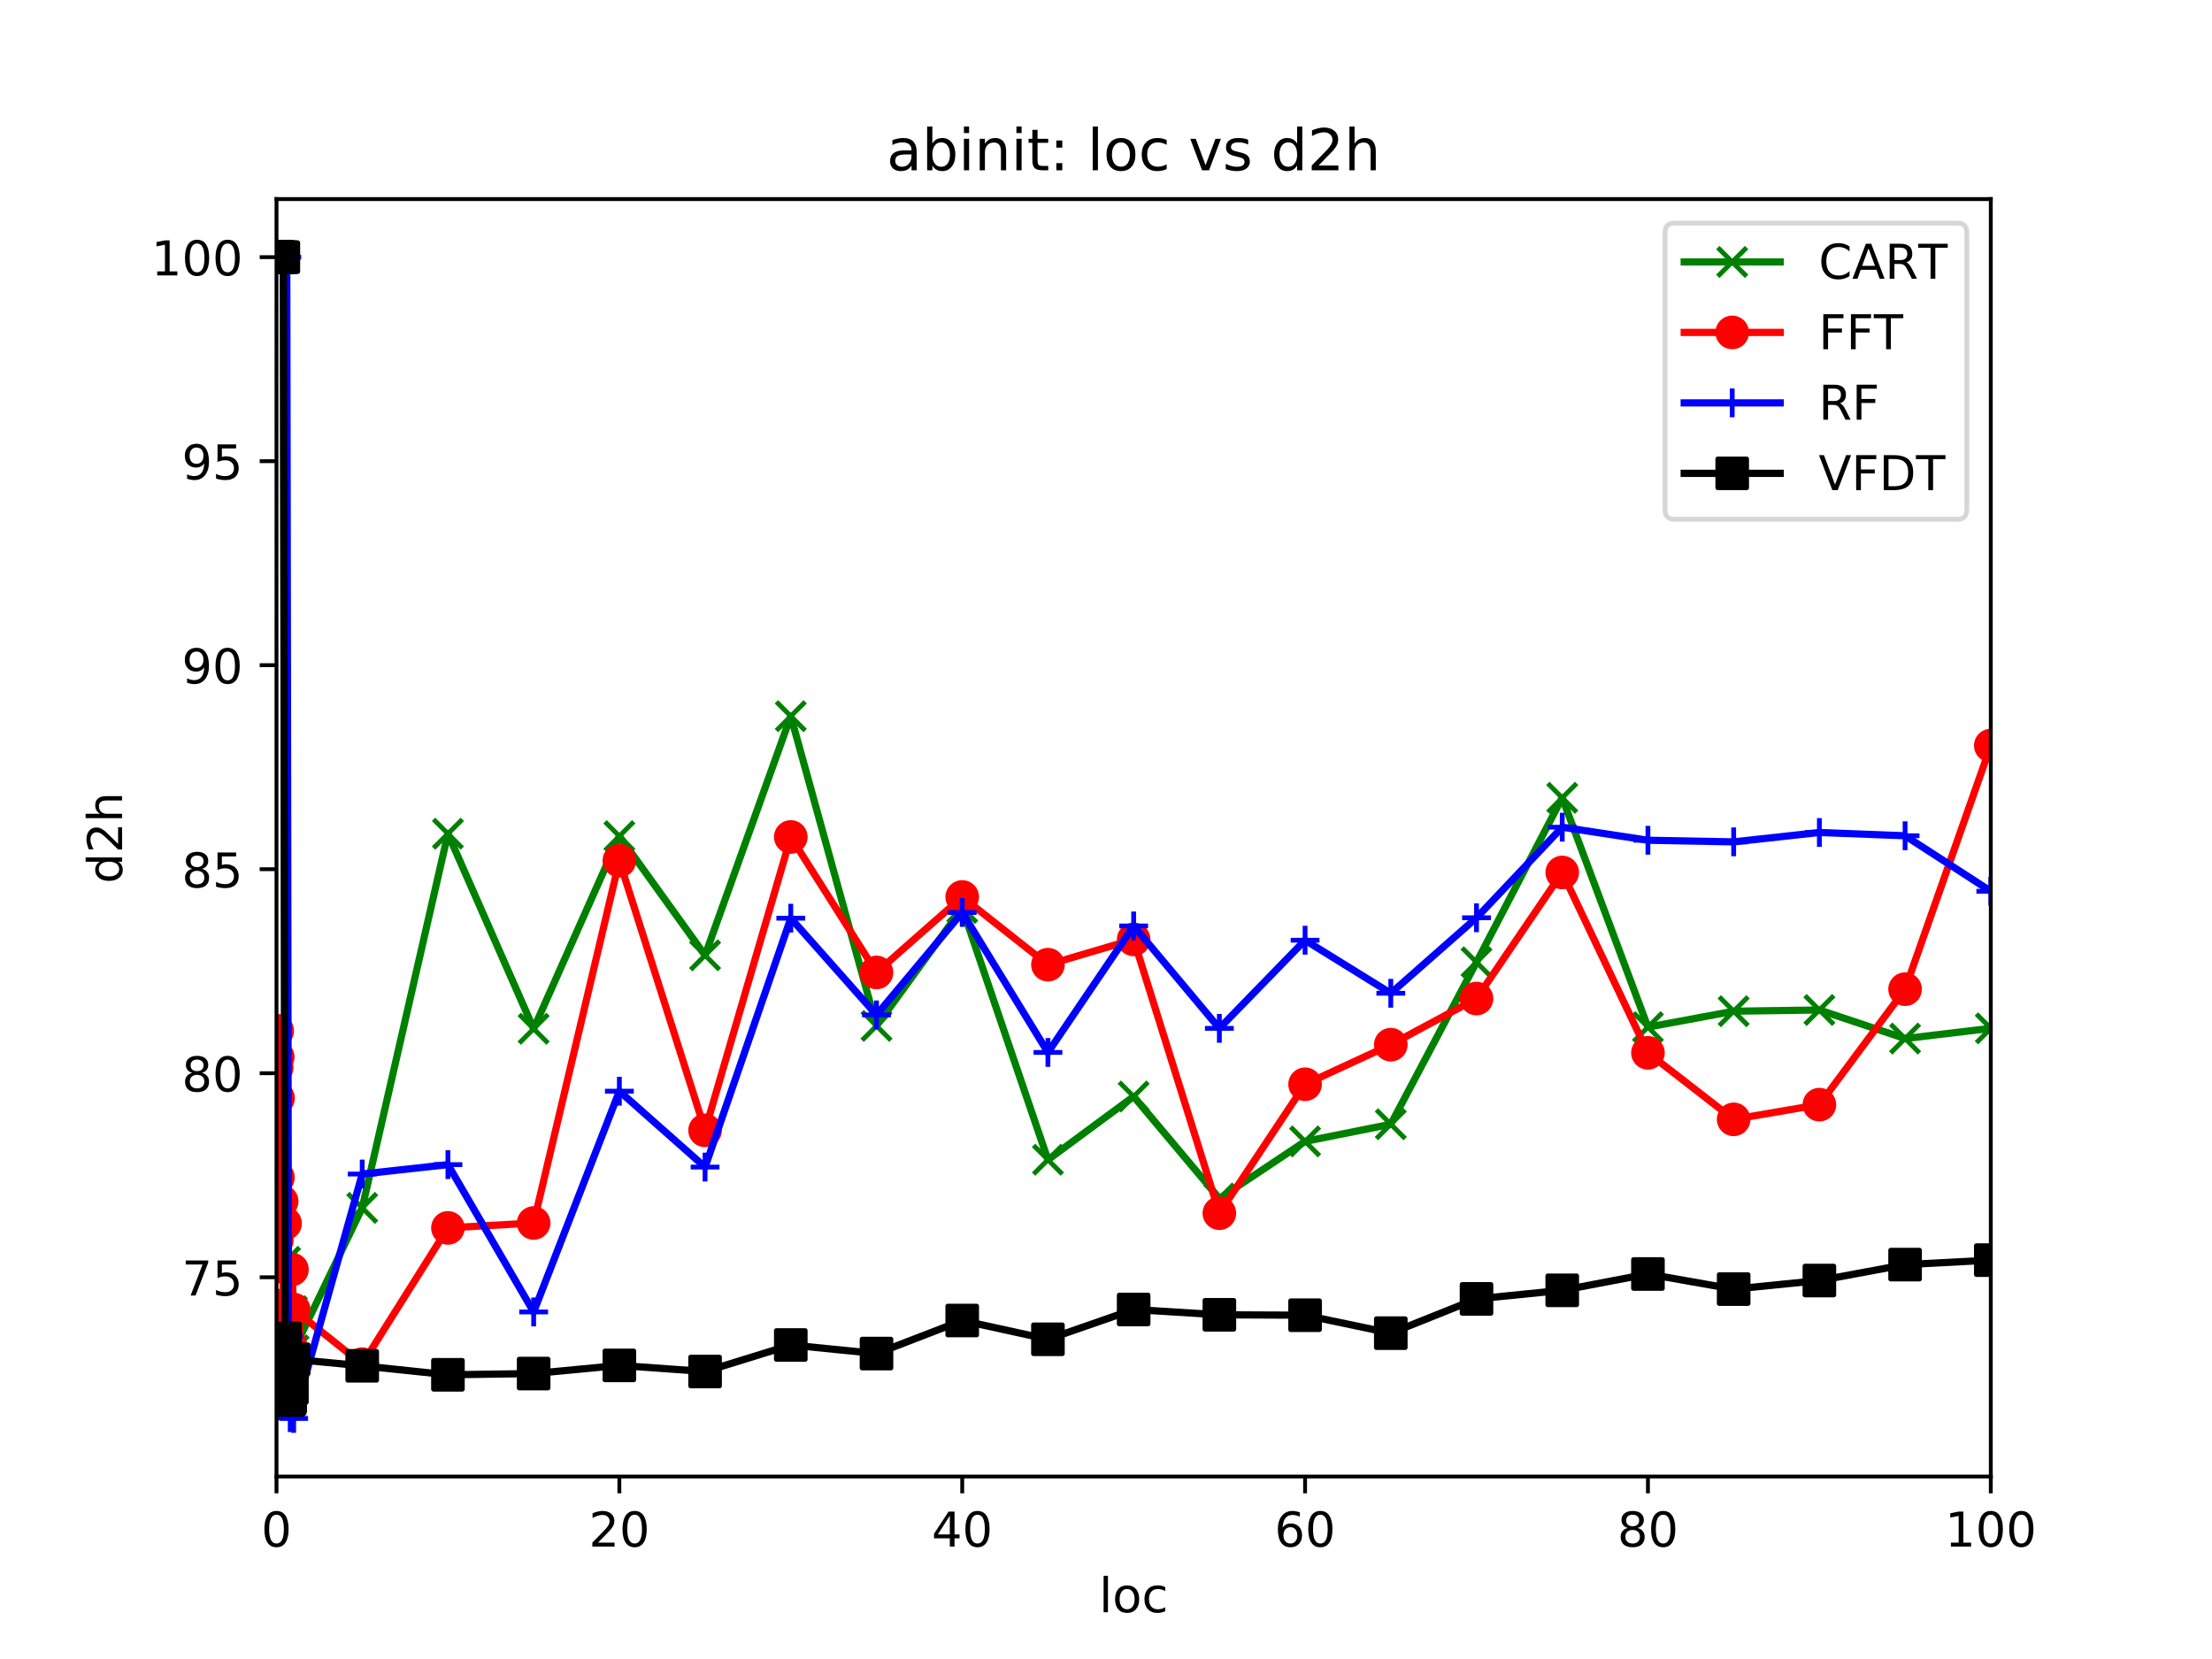 <?xml version="1.0" encoding="utf-8" standalone="no"?>
<!DOCTYPE svg PUBLIC "-//W3C//DTD SVG 1.1//EN"
  "http://www.w3.org/Graphics/SVG/1.1/DTD/svg11.dtd">
<!-- Created with matplotlib (https://matplotlib.org/) -->
<svg height="345.6pt" version="1.1" viewBox="0 0 460.8 345.6" width="460.8pt" xmlns="http://www.w3.org/2000/svg" xmlns:xlink="http://www.w3.org/1999/xlink">
 <defs>
  <style type="text/css">
*{stroke-linecap:butt;stroke-linejoin:round;}
  </style>
 </defs>
 <g id="figure_1">
  <g id="patch_1">
   <path d="M 0 345.6 
L 460.8 345.6 
L 460.8 0 
L 0 0 
z
" style="fill:#ffffff;"/>
  </g>
  <g id="axes_1">
   <g id="patch_2">
    <path d="M 57.6 307.584 
L 414.72 307.584 
L 414.72 41.472 
L 57.6 41.472 
z
" style="fill:#ffffff;"/>
   </g>
   <g id="matplotlib.axis_1">
    <g id="xtick_1">
     <g id="line2d_1">
      <defs>
       <path d="M 0 0 
L 0 3.5 
" id="m67092518df" style="stroke:#000000;stroke-width:0.8;"/>
      </defs>
      <g>
       <use style="stroke:#000000;stroke-width:0.8;" x="57.6" xlink:href="#m67092518df" y="307.584"/>
      </g>
     </g>
     <g id="text_1">
      <!-- 0 -->
      <defs>
       <path d="M 31.781 66.406 
Q 24.172 66.406 20.328 58.906 
Q 16.5 51.422 16.5 36.375 
Q 16.5 21.391 20.328 13.891 
Q 24.172 6.391 31.781 6.391 
Q 39.453 6.391 43.281 13.891 
Q 47.125 21.391 47.125 36.375 
Q 47.125 51.422 43.281 58.906 
Q 39.453 66.406 31.781 66.406 
z
M 31.781 74.219 
Q 44.047 74.219 50.516 64.516 
Q 56.984 54.828 56.984 36.375 
Q 56.984 17.969 50.516 8.266 
Q 44.047 -1.422 31.781 -1.422 
Q 19.531 -1.422 13.062 8.266 
Q 6.594 17.969 6.594 36.375 
Q 6.594 54.828 13.062 64.516 
Q 19.531 74.219 31.781 74.219 
z
" id="DejaVuSans-48"/>
      </defs>
      <g transform="translate(54.419 322.182)scale(0.1 -0.1)">
       <use xlink:href="#DejaVuSans-48"/>
      </g>
     </g>
    </g>
    <g id="xtick_2">
     <g id="line2d_2">
      <g>
       <use style="stroke:#000000;stroke-width:0.8;" x="129.024" xlink:href="#m67092518df" y="307.584"/>
      </g>
     </g>
     <g id="text_2">
      <!-- 20 -->
      <defs>
       <path d="M 19.188 8.297 
L 53.609 8.297 
L 53.609 0 
L 7.328 0 
L 7.328 8.297 
Q 12.938 14.109 22.625 23.891 
Q 32.328 33.688 34.812 36.531 
Q 39.547 41.844 41.422 45.531 
Q 43.312 49.219 43.312 52.781 
Q 43.312 58.594 39.234 62.25 
Q 35.156 65.922 28.609 65.922 
Q 23.969 65.922 18.812 64.312 
Q 13.672 62.703 7.812 59.422 
L 7.812 69.391 
Q 13.766 71.781 18.938 73 
Q 24.125 74.219 28.422 74.219 
Q 39.75 74.219 46.484 68.547 
Q 53.219 62.891 53.219 53.422 
Q 53.219 48.922 51.531 44.891 
Q 49.859 40.875 45.406 35.406 
Q 44.188 33.984 37.641 27.219 
Q 31.109 20.453 19.188 8.297 
z
" id="DejaVuSans-50"/>
      </defs>
      <g transform="translate(122.662 322.182)scale(0.1 -0.1)">
       <use xlink:href="#DejaVuSans-50"/>
       <use x="63.623" xlink:href="#DejaVuSans-48"/>
      </g>
     </g>
    </g>
    <g id="xtick_3">
     <g id="line2d_3">
      <g>
       <use style="stroke:#000000;stroke-width:0.8;" x="200.448" xlink:href="#m67092518df" y="307.584"/>
      </g>
     </g>
     <g id="text_3">
      <!-- 40 -->
      <defs>
       <path d="M 37.797 64.312 
L 12.891 25.391 
L 37.797 25.391 
z
M 35.203 72.906 
L 47.609 72.906 
L 47.609 25.391 
L 58.016 25.391 
L 58.016 17.188 
L 47.609 17.188 
L 47.609 0 
L 37.797 0 
L 37.797 17.188 
L 4.891 17.188 
L 4.891 26.703 
z
" id="DejaVuSans-52"/>
      </defs>
      <g transform="translate(194.085 322.182)scale(0.1 -0.1)">
       <use xlink:href="#DejaVuSans-52"/>
       <use x="63.623" xlink:href="#DejaVuSans-48"/>
      </g>
     </g>
    </g>
    <g id="xtick_4">
     <g id="line2d_4">
      <g>
       <use style="stroke:#000000;stroke-width:0.8;" x="271.872" xlink:href="#m67092518df" y="307.584"/>
      </g>
     </g>
     <g id="text_4">
      <!-- 60 -->
      <defs>
       <path d="M 33.016 40.375 
Q 26.375 40.375 22.484 35.828 
Q 18.609 31.297 18.609 23.391 
Q 18.609 15.531 22.484 10.953 
Q 26.375 6.391 33.016 6.391 
Q 39.656 6.391 43.531 10.953 
Q 47.406 15.531 47.406 23.391 
Q 47.406 31.297 43.531 35.828 
Q 39.656 40.375 33.016 40.375 
z
M 52.594 71.297 
L 52.594 62.312 
Q 48.875 64.062 45.094 64.984 
Q 41.312 65.922 37.594 65.922 
Q 27.828 65.922 22.672 59.328 
Q 17.531 52.734 16.797 39.406 
Q 19.672 43.656 24.016 45.922 
Q 28.375 48.188 33.594 48.188 
Q 44.578 48.188 50.953 41.516 
Q 57.328 34.859 57.328 23.391 
Q 57.328 12.156 50.688 5.359 
Q 44.047 -1.422 33.016 -1.422 
Q 20.359 -1.422 13.672 8.266 
Q 6.984 17.969 6.984 36.375 
Q 6.984 53.656 15.188 63.938 
Q 23.391 74.219 37.203 74.219 
Q 40.922 74.219 44.703 73.484 
Q 48.484 72.75 52.594 71.297 
z
" id="DejaVuSans-54"/>
      </defs>
      <g transform="translate(265.51 322.182)scale(0.1 -0.1)">
       <use xlink:href="#DejaVuSans-54"/>
       <use x="63.623" xlink:href="#DejaVuSans-48"/>
      </g>
     </g>
    </g>
    <g id="xtick_5">
     <g id="line2d_5">
      <g>
       <use style="stroke:#000000;stroke-width:0.8;" x="343.296" xlink:href="#m67092518df" y="307.584"/>
      </g>
     </g>
     <g id="text_5">
      <!-- 80 -->
      <defs>
       <path d="M 31.781 34.625 
Q 24.75 34.625 20.719 30.859 
Q 16.703 27.094 16.703 20.516 
Q 16.703 13.922 20.719 10.156 
Q 24.75 6.391 31.781 6.391 
Q 38.812 6.391 42.859 10.172 
Q 46.922 13.969 46.922 20.516 
Q 46.922 27.094 42.891 30.859 
Q 38.875 34.625 31.781 34.625 
z
M 21.922 38.812 
Q 15.578 40.375 12.031 44.719 
Q 8.5 49.078 8.5 55.328 
Q 8.5 64.062 14.719 69.141 
Q 20.953 74.219 31.781 74.219 
Q 42.672 74.219 48.875 69.141 
Q 55.078 64.062 55.078 55.328 
Q 55.078 49.078 51.531 44.719 
Q 48 40.375 41.703 38.812 
Q 48.828 37.156 52.797 32.312 
Q 56.781 27.484 56.781 20.516 
Q 56.781 9.906 50.312 4.234 
Q 43.844 -1.422 31.781 -1.422 
Q 19.734 -1.422 13.25 4.234 
Q 6.781 9.906 6.781 20.516 
Q 6.781 27.484 10.781 32.312 
Q 14.797 37.156 21.922 38.812 
z
M 18.312 54.391 
Q 18.312 48.734 21.844 45.562 
Q 25.391 42.391 31.781 42.391 
Q 38.141 42.391 41.719 45.562 
Q 45.312 48.734 45.312 54.391 
Q 45.312 60.062 41.719 63.234 
Q 38.141 66.406 31.781 66.406 
Q 25.391 66.406 21.844 63.234 
Q 18.312 60.062 18.312 54.391 
z
" id="DejaVuSans-56"/>
      </defs>
      <g transform="translate(336.933 322.182)scale(0.1 -0.1)">
       <use xlink:href="#DejaVuSans-56"/>
       <use x="63.623" xlink:href="#DejaVuSans-48"/>
      </g>
     </g>
    </g>
    <g id="xtick_6">
     <g id="line2d_6">
      <g>
       <use style="stroke:#000000;stroke-width:0.8;" x="414.72" xlink:href="#m67092518df" y="307.584"/>
      </g>
     </g>
     <g id="text_6">
      <!-- 100 -->
      <defs>
       <path d="M 12.406 8.297 
L 28.516 8.297 
L 28.516 63.922 
L 10.984 60.406 
L 10.984 69.391 
L 28.422 72.906 
L 38.281 72.906 
L 38.281 8.297 
L 54.391 8.297 
L 54.391 0 
L 12.406 0 
z
" id="DejaVuSans-49"/>
      </defs>
      <g transform="translate(405.176 322.182)scale(0.1 -0.1)">
       <use xlink:href="#DejaVuSans-49"/>
       <use x="63.623" xlink:href="#DejaVuSans-48"/>
       <use x="127.246" xlink:href="#DejaVuSans-48"/>
      </g>
     </g>
    </g>
    <g id="text_7">
     <!-- loc -->
     <defs>
      <path d="M 9.422 75.984 
L 18.406 75.984 
L 18.406 0 
L 9.422 0 
z
" id="DejaVuSans-108"/>
      <path d="M 30.609 48.391 
Q 23.391 48.391 19.188 42.75 
Q 14.984 37.109 14.984 27.297 
Q 14.984 17.484 19.156 11.844 
Q 23.344 6.203 30.609 6.203 
Q 37.797 6.203 41.984 11.859 
Q 46.188 17.531 46.188 27.297 
Q 46.188 37.016 41.984 42.703 
Q 37.797 48.391 30.609 48.391 
z
M 30.609 56 
Q 42.328 56 49.016 48.375 
Q 55.719 40.766 55.719 27.297 
Q 55.719 13.875 49.016 6.219 
Q 42.328 -1.422 30.609 -1.422 
Q 18.844 -1.422 12.172 6.219 
Q 5.516 13.875 5.516 27.297 
Q 5.516 40.766 12.172 48.375 
Q 18.844 56 30.609 56 
z
" id="DejaVuSans-111"/>
      <path d="M 48.781 52.594 
L 48.781 44.188 
Q 44.969 46.297 41.141 47.344 
Q 37.312 48.391 33.406 48.391 
Q 24.656 48.391 19.812 42.844 
Q 14.984 37.312 14.984 27.297 
Q 14.984 17.281 19.812 11.734 
Q 24.656 6.203 33.406 6.203 
Q 37.312 6.203 41.141 7.25 
Q 44.969 8.297 48.781 10.406 
L 48.781 2.094 
Q 45.016 0.344 40.984 -0.531 
Q 36.969 -1.422 32.422 -1.422 
Q 20.062 -1.422 12.781 6.344 
Q 5.516 14.109 5.516 27.297 
Q 5.516 40.672 12.859 48.328 
Q 20.219 56 33.016 56 
Q 37.156 56 41.109 55.141 
Q 45.062 54.297 48.781 52.594 
z
" id="DejaVuSans-99"/>
     </defs>
     <g transform="translate(228.962 335.861)scale(0.1 -0.1)">
      <use xlink:href="#DejaVuSans-108"/>
      <use x="27.783" xlink:href="#DejaVuSans-111"/>
      <use x="88.965" xlink:href="#DejaVuSans-99"/>
     </g>
    </g>
   </g>
   <g id="matplotlib.axis_2">
    <g id="ytick_1">
     <g id="line2d_7">
      <defs>
       <path d="M 0 0 
L -3.5 0 
" id="m113e1be00b" style="stroke:#000000;stroke-width:0.8;"/>
      </defs>
      <g>
       <use style="stroke:#000000;stroke-width:0.8;" x="57.6" xlink:href="#m113e1be00b" y="266.077"/>
      </g>
     </g>
     <g id="text_8">
      <!-- 75 -->
      <defs>
       <path d="M 8.203 72.906 
L 55.078 72.906 
L 55.078 68.703 
L 28.609 0 
L 18.312 0 
L 43.219 64.594 
L 8.203 64.594 
z
" id="DejaVuSans-55"/>
       <path d="M 10.797 72.906 
L 49.516 72.906 
L 49.516 64.594 
L 19.828 64.594 
L 19.828 46.734 
Q 21.969 47.469 24.109 47.828 
Q 26.266 48.188 28.422 48.188 
Q 40.625 48.188 47.75 41.5 
Q 54.891 34.812 54.891 23.391 
Q 54.891 11.625 47.562 5.094 
Q 40.234 -1.422 26.906 -1.422 
Q 22.312 -1.422 17.547 -0.641 
Q 12.797 0.141 7.719 1.703 
L 7.719 11.625 
Q 12.109 9.234 16.797 8.062 
Q 21.484 6.891 26.703 6.891 
Q 35.156 6.891 40.078 11.328 
Q 45.016 15.766 45.016 23.391 
Q 45.016 31 40.078 35.438 
Q 35.156 39.891 26.703 39.891 
Q 22.75 39.891 18.812 39.016 
Q 14.891 38.141 10.797 36.281 
z
" id="DejaVuSans-53"/>
      </defs>
      <g transform="translate(37.875 269.876)scale(0.1 -0.1)">
       <use xlink:href="#DejaVuSans-55"/>
       <use x="63.623" xlink:href="#DejaVuSans-53"/>
      </g>
     </g>
    </g>
    <g id="ytick_2">
     <g id="line2d_8">
      <g>
       <use style="stroke:#000000;stroke-width:0.8;" x="57.6" xlink:href="#m113e1be00b" y="223.575"/>
      </g>
     </g>
     <g id="text_9">
      <!-- 80 -->
      <g transform="translate(37.875 227.374)scale(0.1 -0.1)">
       <use xlink:href="#DejaVuSans-56"/>
       <use x="63.623" xlink:href="#DejaVuSans-48"/>
      </g>
     </g>
    </g>
    <g id="ytick_3">
     <g id="line2d_9">
      <g>
       <use style="stroke:#000000;stroke-width:0.8;" x="57.6" xlink:href="#m113e1be00b" y="181.073"/>
      </g>
     </g>
     <g id="text_10">
      <!-- 85 -->
      <g transform="translate(37.875 184.872)scale(0.1 -0.1)">
       <use xlink:href="#DejaVuSans-56"/>
       <use x="63.623" xlink:href="#DejaVuSans-53"/>
      </g>
     </g>
    </g>
    <g id="ytick_4">
     <g id="line2d_10">
      <g>
       <use style="stroke:#000000;stroke-width:0.8;" x="57.6" xlink:href="#m113e1be00b" y="138.572"/>
      </g>
     </g>
     <g id="text_11">
      <!-- 90 -->
      <defs>
       <path d="M 10.984 1.516 
L 10.984 10.5 
Q 14.703 8.734 18.5 7.812 
Q 22.312 6.891 25.984 6.891 
Q 35.75 6.891 40.891 13.453 
Q 46.047 20.016 46.781 33.406 
Q 43.953 29.203 39.594 26.953 
Q 35.25 24.703 29.984 24.703 
Q 19.047 24.703 12.672 31.312 
Q 6.297 37.938 6.297 49.422 
Q 6.297 60.641 12.938 67.422 
Q 19.578 74.219 30.609 74.219 
Q 43.266 74.219 49.922 64.516 
Q 56.594 54.828 56.594 36.375 
Q 56.594 19.141 48.406 8.859 
Q 40.234 -1.422 26.422 -1.422 
Q 22.703 -1.422 18.891 -0.688 
Q 15.094 0.047 10.984 1.516 
z
M 30.609 32.422 
Q 37.25 32.422 41.125 36.953 
Q 45.016 41.5 45.016 49.422 
Q 45.016 57.281 41.125 61.844 
Q 37.25 66.406 30.609 66.406 
Q 23.969 66.406 20.094 61.844 
Q 16.219 57.281 16.219 49.422 
Q 16.219 41.5 20.094 36.953 
Q 23.969 32.422 30.609 32.422 
z
" id="DejaVuSans-57"/>
      </defs>
      <g transform="translate(37.875 142.371)scale(0.1 -0.1)">
       <use xlink:href="#DejaVuSans-57"/>
       <use x="63.623" xlink:href="#DejaVuSans-48"/>
      </g>
     </g>
    </g>
    <g id="ytick_5">
     <g id="line2d_11">
      <g>
       <use style="stroke:#000000;stroke-width:0.8;" x="57.6" xlink:href="#m113e1be00b" y="96.07"/>
      </g>
     </g>
     <g id="text_12">
      <!-- 95 -->
      <g transform="translate(37.875 99.869)scale(0.1 -0.1)">
       <use xlink:href="#DejaVuSans-57"/>
       <use x="63.623" xlink:href="#DejaVuSans-53"/>
      </g>
     </g>
    </g>
    <g id="ytick_6">
     <g id="line2d_12">
      <g>
       <use style="stroke:#000000;stroke-width:0.8;" x="57.6" xlink:href="#m113e1be00b" y="53.568"/>
      </g>
     </g>
     <g id="text_13">
      <!-- 100 -->
      <g transform="translate(31.512 57.367)scale(0.1 -0.1)">
       <use xlink:href="#DejaVuSans-49"/>
       <use x="63.623" xlink:href="#DejaVuSans-48"/>
       <use x="127.246" xlink:href="#DejaVuSans-48"/>
      </g>
     </g>
    </g>
    <g id="text_14">
     <!-- d2h -->
     <defs>
      <path d="M 45.406 46.391 
L 45.406 75.984 
L 54.391 75.984 
L 54.391 0 
L 45.406 0 
L 45.406 8.203 
Q 42.578 3.328 38.25 0.953 
Q 33.938 -1.422 27.875 -1.422 
Q 17.969 -1.422 11.734 6.484 
Q 5.516 14.406 5.516 27.297 
Q 5.516 40.188 11.734 48.094 
Q 17.969 56 27.875 56 
Q 33.938 56 38.25 53.625 
Q 42.578 51.266 45.406 46.391 
z
M 14.797 27.297 
Q 14.797 17.391 18.875 11.75 
Q 22.953 6.109 30.078 6.109 
Q 37.203 6.109 41.297 11.75 
Q 45.406 17.391 45.406 27.297 
Q 45.406 37.203 41.297 42.844 
Q 37.203 48.484 30.078 48.484 
Q 22.953 48.484 18.875 42.844 
Q 14.797 37.203 14.797 27.297 
z
" id="DejaVuSans-100"/>
      <path d="M 54.891 33.016 
L 54.891 0 
L 45.906 0 
L 45.906 32.719 
Q 45.906 40.484 42.875 44.328 
Q 39.844 48.188 33.797 48.188 
Q 26.516 48.188 22.312 43.547 
Q 18.109 38.922 18.109 30.906 
L 18.109 0 
L 9.078 0 
L 9.078 75.984 
L 18.109 75.984 
L 18.109 46.188 
Q 21.344 51.125 25.703 53.562 
Q 30.078 56 35.797 56 
Q 45.219 56 50.047 50.172 
Q 54.891 44.344 54.891 33.016 
z
" id="DejaVuSans-104"/>
     </defs>
     <g transform="translate(25.433 184.052)rotate(-90)scale(0.1 -0.1)">
      <use xlink:href="#DejaVuSans-100"/>
      <use x="63.477" xlink:href="#DejaVuSans-50"/>
      <use x="127.1" xlink:href="#DejaVuSans-104"/>
     </g>
    </g>
   </g>
   <g id="line2d_13">
    <path clip-path="url(#pc48861da72)" d="M 57.636 53.568 
L 57.671 53.568 
L 57.707 53.568 
L 57.743 53.568 
L 57.779 53.568 
L 57.814 53.568 
L 57.85 53.568 
L 57.886 53.568 
L 57.921 53.568 
L 57.957 53.568 
L 58.314 53.568 
L 58.671 53.568 
L 59.028 53.568 
L 59.386 262.847 
L 59.743 273.557 
L 60.1 280.867 
L 60.457 278.572 
L 60.814 273.132 
L 61.171 281.292 
L 75.456 251.626 
L 93.312 173.678 
L 111.168 214.31 
L 129.024 174.188 
L 146.88 199.009 
L 164.736 149.197 
L 182.592 213.715 
L 200.448 189.149 
L 218.304 241.596 
L 236.16 228.42 
L 254.016 249.671 
L 271.872 237.771 
L 289.728 234.2 
L 307.584 200.454 
L 325.44 166.198 
L 343.296 213.97 
L 361.152 210.654 
L 379.008 210.399 
L 396.864 216.35 
L 414.72 214.225 
" style="fill:none;stroke:#008000;stroke-linecap:square;stroke-width:1.5;"/>
    <defs>
     <path d="M -3 3 
L 3 -3 
M -3 -3 
L 3 3 
" id="m07037f2a76" style="stroke:#008000;"/>
    </defs>
    <g clip-path="url(#pc48861da72)">
     <use style="fill:#008000;stroke:#008000;" x="57.636" xlink:href="#m07037f2a76" y="53.568"/>
     <use style="fill:#008000;stroke:#008000;" x="57.671" xlink:href="#m07037f2a76" y="53.568"/>
     <use style="fill:#008000;stroke:#008000;" x="57.707" xlink:href="#m07037f2a76" y="53.568"/>
     <use style="fill:#008000;stroke:#008000;" x="57.743" xlink:href="#m07037f2a76" y="53.568"/>
     <use style="fill:#008000;stroke:#008000;" x="57.779" xlink:href="#m07037f2a76" y="53.568"/>
     <use style="fill:#008000;stroke:#008000;" x="57.814" xlink:href="#m07037f2a76" y="53.568"/>
     <use style="fill:#008000;stroke:#008000;" x="57.85" xlink:href="#m07037f2a76" y="53.568"/>
     <use style="fill:#008000;stroke:#008000;" x="57.886" xlink:href="#m07037f2a76" y="53.568"/>
     <use style="fill:#008000;stroke:#008000;" x="57.921" xlink:href="#m07037f2a76" y="53.568"/>
     <use style="fill:#008000;stroke:#008000;" x="57.957" xlink:href="#m07037f2a76" y="53.568"/>
     <use style="fill:#008000;stroke:#008000;" x="58.314" xlink:href="#m07037f2a76" y="53.568"/>
     <use style="fill:#008000;stroke:#008000;" x="58.671" xlink:href="#m07037f2a76" y="53.568"/>
     <use style="fill:#008000;stroke:#008000;" x="59.028" xlink:href="#m07037f2a76" y="53.568"/>
     <use style="fill:#008000;stroke:#008000;" x="59.386" xlink:href="#m07037f2a76" y="262.847"/>
     <use style="fill:#008000;stroke:#008000;" x="59.743" xlink:href="#m07037f2a76" y="273.557"/>
     <use style="fill:#008000;stroke:#008000;" x="60.1" xlink:href="#m07037f2a76" y="280.867"/>
     <use style="fill:#008000;stroke:#008000;" x="60.457" xlink:href="#m07037f2a76" y="278.572"/>
     <use style="fill:#008000;stroke:#008000;" x="60.814" xlink:href="#m07037f2a76" y="273.132"/>
     <use style="fill:#008000;stroke:#008000;" x="61.171" xlink:href="#m07037f2a76" y="281.292"/>
     <use style="fill:#008000;stroke:#008000;" x="75.456" xlink:href="#m07037f2a76" y="251.626"/>
     <use style="fill:#008000;stroke:#008000;" x="93.312" xlink:href="#m07037f2a76" y="173.678"/>
     <use style="fill:#008000;stroke:#008000;" x="111.168" xlink:href="#m07037f2a76" y="214.31"/>
     <use style="fill:#008000;stroke:#008000;" x="129.024" xlink:href="#m07037f2a76" y="174.188"/>
     <use style="fill:#008000;stroke:#008000;" x="146.88" xlink:href="#m07037f2a76" y="199.009"/>
     <use style="fill:#008000;stroke:#008000;" x="164.736" xlink:href="#m07037f2a76" y="149.197"/>
     <use style="fill:#008000;stroke:#008000;" x="182.592" xlink:href="#m07037f2a76" y="213.715"/>
     <use style="fill:#008000;stroke:#008000;" x="200.448" xlink:href="#m07037f2a76" y="189.149"/>
     <use style="fill:#008000;stroke:#008000;" x="218.304" xlink:href="#m07037f2a76" y="241.596"/>
     <use style="fill:#008000;stroke:#008000;" x="236.16" xlink:href="#m07037f2a76" y="228.42"/>
     <use style="fill:#008000;stroke:#008000;" x="254.016" xlink:href="#m07037f2a76" y="249.671"/>
     <use style="fill:#008000;stroke:#008000;" x="271.872" xlink:href="#m07037f2a76" y="237.771"/>
     <use style="fill:#008000;stroke:#008000;" x="289.728" xlink:href="#m07037f2a76" y="234.2"/>
     <use style="fill:#008000;stroke:#008000;" x="307.584" xlink:href="#m07037f2a76" y="200.454"/>
     <use style="fill:#008000;stroke:#008000;" x="325.44" xlink:href="#m07037f2a76" y="166.198"/>
     <use style="fill:#008000;stroke:#008000;" x="343.296" xlink:href="#m07037f2a76" y="213.97"/>
     <use style="fill:#008000;stroke:#008000;" x="361.152" xlink:href="#m07037f2a76" y="210.654"/>
     <use style="fill:#008000;stroke:#008000;" x="379.008" xlink:href="#m07037f2a76" y="210.399"/>
     <use style="fill:#008000;stroke:#008000;" x="396.864" xlink:href="#m07037f2a76" y="216.35"/>
     <use style="fill:#008000;stroke:#008000;" x="414.72" xlink:href="#m07037f2a76" y="214.225"/>
    </g>
   </g>
   <g id="line2d_14">
    <path clip-path="url(#pc48861da72)" d="M 57.636 222.385 
L 57.671 258.341 
L 57.707 256.641 
L 57.743 214.735 
L 57.779 263.867 
L 57.814 245.421 
L 57.85 220.175 
L 57.886 245.251 
L 57.921 228.76 
L 57.957 254.516 
L 58.314 253.411 
L 58.671 250.266 
L 59.028 271.857 
L 59.386 254.856 
L 59.743 277.212 
L 60.1 287.243 
L 60.457 280.102 
L 60.814 264.462 
L 61.171 272.792 
L 75.456 284.183 
L 93.312 255.791 
L 111.168 254.771 
L 129.024 179.288 
L 146.88 235.476 
L 164.736 174.358 
L 182.592 202.579 
L 200.448 186.854 
L 218.304 200.964 
L 236.16 195.694 
L 254.016 252.731 
L 271.872 225.87 
L 289.728 217.625 
L 307.584 208.019 
L 325.44 181.753 
L 343.296 219.325 
L 361.152 233.18 
L 379.008 230.12 
L 396.864 206.064 
L 414.72 155.317 
" style="fill:none;stroke:#ff0000;stroke-linecap:square;stroke-width:1.5;"/>
    <defs>
     <path d="M 0 3 
C 0.796 3 1.559 2.684 2.121 2.121 
C 2.684 1.559 3 0.796 3 0 
C 3 -0.796 2.684 -1.559 2.121 -2.121 
C 1.559 -2.684 0.796 -3 0 -3 
C -0.796 -3 -1.559 -2.684 -2.121 -2.121 
C -2.684 -1.559 -3 -0.796 -3 0 
C -3 0.796 -2.684 1.559 -2.121 2.121 
C -1.559 2.684 -0.796 3 0 3 
z
" id="m1789bb77bd" style="stroke:#ff0000;"/>
    </defs>
    <g clip-path="url(#pc48861da72)">
     <use style="fill:#ff0000;stroke:#ff0000;" x="57.636" xlink:href="#m1789bb77bd" y="222.385"/>
     <use style="fill:#ff0000;stroke:#ff0000;" x="57.671" xlink:href="#m1789bb77bd" y="258.341"/>
     <use style="fill:#ff0000;stroke:#ff0000;" x="57.707" xlink:href="#m1789bb77bd" y="256.641"/>
     <use style="fill:#ff0000;stroke:#ff0000;" x="57.743" xlink:href="#m1789bb77bd" y="214.735"/>
     <use style="fill:#ff0000;stroke:#ff0000;" x="57.779" xlink:href="#m1789bb77bd" y="263.867"/>
     <use style="fill:#ff0000;stroke:#ff0000;" x="57.814" xlink:href="#m1789bb77bd" y="245.421"/>
     <use style="fill:#ff0000;stroke:#ff0000;" x="57.85" xlink:href="#m1789bb77bd" y="220.175"/>
     <use style="fill:#ff0000;stroke:#ff0000;" x="57.886" xlink:href="#m1789bb77bd" y="245.251"/>
     <use style="fill:#ff0000;stroke:#ff0000;" x="57.921" xlink:href="#m1789bb77bd" y="228.76"/>
     <use style="fill:#ff0000;stroke:#ff0000;" x="57.957" xlink:href="#m1789bb77bd" y="254.516"/>
     <use style="fill:#ff0000;stroke:#ff0000;" x="58.314" xlink:href="#m1789bb77bd" y="253.411"/>
     <use style="fill:#ff0000;stroke:#ff0000;" x="58.671" xlink:href="#m1789bb77bd" y="250.266"/>
     <use style="fill:#ff0000;stroke:#ff0000;" x="59.028" xlink:href="#m1789bb77bd" y="271.857"/>
     <use style="fill:#ff0000;stroke:#ff0000;" x="59.386" xlink:href="#m1789bb77bd" y="254.856"/>
     <use style="fill:#ff0000;stroke:#ff0000;" x="59.743" xlink:href="#m1789bb77bd" y="277.212"/>
     <use style="fill:#ff0000;stroke:#ff0000;" x="60.1" xlink:href="#m1789bb77bd" y="287.243"/>
     <use style="fill:#ff0000;stroke:#ff0000;" x="60.457" xlink:href="#m1789bb77bd" y="280.102"/>
     <use style="fill:#ff0000;stroke:#ff0000;" x="60.814" xlink:href="#m1789bb77bd" y="264.462"/>
     <use style="fill:#ff0000;stroke:#ff0000;" x="61.171" xlink:href="#m1789bb77bd" y="272.792"/>
     <use style="fill:#ff0000;stroke:#ff0000;" x="75.456" xlink:href="#m1789bb77bd" y="284.183"/>
     <use style="fill:#ff0000;stroke:#ff0000;" x="93.312" xlink:href="#m1789bb77bd" y="255.791"/>
     <use style="fill:#ff0000;stroke:#ff0000;" x="111.168" xlink:href="#m1789bb77bd" y="254.771"/>
     <use style="fill:#ff0000;stroke:#ff0000;" x="129.024" xlink:href="#m1789bb77bd" y="179.288"/>
     <use style="fill:#ff0000;stroke:#ff0000;" x="146.88" xlink:href="#m1789bb77bd" y="235.476"/>
     <use style="fill:#ff0000;stroke:#ff0000;" x="164.736" xlink:href="#m1789bb77bd" y="174.358"/>
     <use style="fill:#ff0000;stroke:#ff0000;" x="182.592" xlink:href="#m1789bb77bd" y="202.579"/>
     <use style="fill:#ff0000;stroke:#ff0000;" x="200.448" xlink:href="#m1789bb77bd" y="186.854"/>
     <use style="fill:#ff0000;stroke:#ff0000;" x="218.304" xlink:href="#m1789bb77bd" y="200.964"/>
     <use style="fill:#ff0000;stroke:#ff0000;" x="236.16" xlink:href="#m1789bb77bd" y="195.694"/>
     <use style="fill:#ff0000;stroke:#ff0000;" x="254.016" xlink:href="#m1789bb77bd" y="252.731"/>
     <use style="fill:#ff0000;stroke:#ff0000;" x="271.872" xlink:href="#m1789bb77bd" y="225.87"/>
     <use style="fill:#ff0000;stroke:#ff0000;" x="289.728" xlink:href="#m1789bb77bd" y="217.625"/>
     <use style="fill:#ff0000;stroke:#ff0000;" x="307.584" xlink:href="#m1789bb77bd" y="208.019"/>
     <use style="fill:#ff0000;stroke:#ff0000;" x="325.44" xlink:href="#m1789bb77bd" y="181.753"/>
     <use style="fill:#ff0000;stroke:#ff0000;" x="343.296" xlink:href="#m1789bb77bd" y="219.325"/>
     <use style="fill:#ff0000;stroke:#ff0000;" x="361.152" xlink:href="#m1789bb77bd" y="233.18"/>
     <use style="fill:#ff0000;stroke:#ff0000;" x="379.008" xlink:href="#m1789bb77bd" y="230.12"/>
     <use style="fill:#ff0000;stroke:#ff0000;" x="396.864" xlink:href="#m1789bb77bd" y="206.064"/>
     <use style="fill:#ff0000;stroke:#ff0000;" x="414.72" xlink:href="#m1789bb77bd" y="155.317"/>
    </g>
   </g>
   <g id="line2d_15">
    <path clip-path="url(#pc48861da72)" d="M 57.636 53.568 
L 57.671 53.568 
L 57.707 53.568 
L 57.743 53.568 
L 57.779 53.568 
L 57.814 53.568 
L 57.85 53.568 
L 57.886 53.568 
L 57.921 53.568 
L 57.957 53.568 
L 58.314 53.568 
L 58.671 53.568 
L 59.028 53.568 
L 59.386 53.568 
L 59.743 53.568 
L 60.1 278.317 
L 60.457 295.318 
L 60.814 294.298 
L 61.171 295.488 
L 75.456 244.571 
L 93.312 242.616 
L 111.168 273.302 
L 129.024 227.315 
L 146.88 243.126 
L 164.736 191.274 
L 182.592 211.42 
L 200.448 190.084 
L 218.304 219.24 
L 236.16 192.889 
L 254.016 214.225 
L 271.872 195.864 
L 289.728 206.914 
L 307.584 191.189 
L 325.44 172.318 
L 343.296 175.038 
L 361.152 175.378 
L 379.008 173.423 
L 396.864 174.103 
L 414.72 185.663 
" style="fill:none;stroke:#0000ff;stroke-linecap:square;stroke-width:1.5;"/>
    <defs>
     <path d="M -3 0 
L 3 0 
M 0 3 
L 0 -3 
" id="m35e4e7273d" style="stroke:#0000ff;"/>
    </defs>
    <g clip-path="url(#pc48861da72)">
     <use style="fill:#0000ff;stroke:#0000ff;" x="57.636" xlink:href="#m35e4e7273d" y="53.568"/>
     <use style="fill:#0000ff;stroke:#0000ff;" x="57.671" xlink:href="#m35e4e7273d" y="53.568"/>
     <use style="fill:#0000ff;stroke:#0000ff;" x="57.707" xlink:href="#m35e4e7273d" y="53.568"/>
     <use style="fill:#0000ff;stroke:#0000ff;" x="57.743" xlink:href="#m35e4e7273d" y="53.568"/>
     <use style="fill:#0000ff;stroke:#0000ff;" x="57.779" xlink:href="#m35e4e7273d" y="53.568"/>
     <use style="fill:#0000ff;stroke:#0000ff;" x="57.814" xlink:href="#m35e4e7273d" y="53.568"/>
     <use style="fill:#0000ff;stroke:#0000ff;" x="57.85" xlink:href="#m35e4e7273d" y="53.568"/>
     <use style="fill:#0000ff;stroke:#0000ff;" x="57.886" xlink:href="#m35e4e7273d" y="53.568"/>
     <use style="fill:#0000ff;stroke:#0000ff;" x="57.921" xlink:href="#m35e4e7273d" y="53.568"/>
     <use style="fill:#0000ff;stroke:#0000ff;" x="57.957" xlink:href="#m35e4e7273d" y="53.568"/>
     <use style="fill:#0000ff;stroke:#0000ff;" x="58.314" xlink:href="#m35e4e7273d" y="53.568"/>
     <use style="fill:#0000ff;stroke:#0000ff;" x="58.671" xlink:href="#m35e4e7273d" y="53.568"/>
     <use style="fill:#0000ff;stroke:#0000ff;" x="59.028" xlink:href="#m35e4e7273d" y="53.568"/>
     <use style="fill:#0000ff;stroke:#0000ff;" x="59.386" xlink:href="#m35e4e7273d" y="53.568"/>
     <use style="fill:#0000ff;stroke:#0000ff;" x="59.743" xlink:href="#m35e4e7273d" y="53.568"/>
     <use style="fill:#0000ff;stroke:#0000ff;" x="60.1" xlink:href="#m35e4e7273d" y="278.317"/>
     <use style="fill:#0000ff;stroke:#0000ff;" x="60.457" xlink:href="#m35e4e7273d" y="295.318"/>
     <use style="fill:#0000ff;stroke:#0000ff;" x="60.814" xlink:href="#m35e4e7273d" y="294.298"/>
     <use style="fill:#0000ff;stroke:#0000ff;" x="61.171" xlink:href="#m35e4e7273d" y="295.488"/>
     <use style="fill:#0000ff;stroke:#0000ff;" x="75.456" xlink:href="#m35e4e7273d" y="244.571"/>
     <use style="fill:#0000ff;stroke:#0000ff;" x="93.312" xlink:href="#m35e4e7273d" y="242.616"/>
     <use style="fill:#0000ff;stroke:#0000ff;" x="111.168" xlink:href="#m35e4e7273d" y="273.302"/>
     <use style="fill:#0000ff;stroke:#0000ff;" x="129.024" xlink:href="#m35e4e7273d" y="227.315"/>
     <use style="fill:#0000ff;stroke:#0000ff;" x="146.88" xlink:href="#m35e4e7273d" y="243.126"/>
     <use style="fill:#0000ff;stroke:#0000ff;" x="164.736" xlink:href="#m35e4e7273d" y="191.274"/>
     <use style="fill:#0000ff;stroke:#0000ff;" x="182.592" xlink:href="#m35e4e7273d" y="211.42"/>
     <use style="fill:#0000ff;stroke:#0000ff;" x="200.448" xlink:href="#m35e4e7273d" y="190.084"/>
     <use style="fill:#0000ff;stroke:#0000ff;" x="218.304" xlink:href="#m35e4e7273d" y="219.24"/>
     <use style="fill:#0000ff;stroke:#0000ff;" x="236.16" xlink:href="#m35e4e7273d" y="192.889"/>
     <use style="fill:#0000ff;stroke:#0000ff;" x="254.016" xlink:href="#m35e4e7273d" y="214.225"/>
     <use style="fill:#0000ff;stroke:#0000ff;" x="271.872" xlink:href="#m35e4e7273d" y="195.864"/>
     <use style="fill:#0000ff;stroke:#0000ff;" x="289.728" xlink:href="#m35e4e7273d" y="206.914"/>
     <use style="fill:#0000ff;stroke:#0000ff;" x="307.584" xlink:href="#m35e4e7273d" y="191.189"/>
     <use style="fill:#0000ff;stroke:#0000ff;" x="325.44" xlink:href="#m35e4e7273d" y="172.318"/>
     <use style="fill:#0000ff;stroke:#0000ff;" x="343.296" xlink:href="#m35e4e7273d" y="175.038"/>
     <use style="fill:#0000ff;stroke:#0000ff;" x="361.152" xlink:href="#m35e4e7273d" y="175.378"/>
     <use style="fill:#0000ff;stroke:#0000ff;" x="379.008" xlink:href="#m35e4e7273d" y="173.423"/>
     <use style="fill:#0000ff;stroke:#0000ff;" x="396.864" xlink:href="#m35e4e7273d" y="174.103"/>
     <use style="fill:#0000ff;stroke:#0000ff;" x="414.72" xlink:href="#m35e4e7273d" y="185.663"/>
    </g>
   </g>
   <g id="line2d_16">
    <path clip-path="url(#pc48861da72)" d="M 57.636 53.568 
L 57.671 53.568 
L 57.707 53.568 
L 57.743 53.568 
L 57.779 53.568 
L 57.814 53.568 
L 57.85 53.568 
L 57.886 53.568 
L 57.921 53.568 
L 57.957 53.568 
L 58.314 53.568 
L 58.671 53.568 
L 59.028 53.568 
L 59.386 278.827 
L 59.743 285.968 
L 60.1 291.663 
L 60.457 291.068 
L 60.814 289.113 
L 61.171 283.162 
L 75.456 284.523 
L 93.312 286.393 
L 111.168 286.138 
L 129.024 284.438 
L 146.88 285.713 
L 164.736 280.187 
L 182.592 281.972 
L 200.448 275.087 
L 218.304 278.997 
L 236.16 272.792 
L 254.016 273.897 
L 271.872 273.982 
L 289.728 277.722 
L 307.584 270.582 
L 325.44 268.797 
L 343.296 265.397 
L 361.152 268.542 
L 379.008 266.757 
L 396.864 263.442 
L 414.72 262.507 
" style="fill:none;stroke:#000000;stroke-linecap:square;stroke-width:1.5;"/>
    <defs>
     <path d="M -3 3 
L 3 3 
L 3 -3 
L -3 -3 
z
" id="m803dd70be5" style="stroke:#000000;stroke-linejoin:miter;"/>
    </defs>
    <g clip-path="url(#pc48861da72)">
     <use style="stroke:#000000;stroke-linejoin:miter;" x="57.636" xlink:href="#m803dd70be5" y="53.568"/>
     <use style="stroke:#000000;stroke-linejoin:miter;" x="57.671" xlink:href="#m803dd70be5" y="53.568"/>
     <use style="stroke:#000000;stroke-linejoin:miter;" x="57.707" xlink:href="#m803dd70be5" y="53.568"/>
     <use style="stroke:#000000;stroke-linejoin:miter;" x="57.743" xlink:href="#m803dd70be5" y="53.568"/>
     <use style="stroke:#000000;stroke-linejoin:miter;" x="57.779" xlink:href="#m803dd70be5" y="53.568"/>
     <use style="stroke:#000000;stroke-linejoin:miter;" x="57.814" xlink:href="#m803dd70be5" y="53.568"/>
     <use style="stroke:#000000;stroke-linejoin:miter;" x="57.85" xlink:href="#m803dd70be5" y="53.568"/>
     <use style="stroke:#000000;stroke-linejoin:miter;" x="57.886" xlink:href="#m803dd70be5" y="53.568"/>
     <use style="stroke:#000000;stroke-linejoin:miter;" x="57.921" xlink:href="#m803dd70be5" y="53.568"/>
     <use style="stroke:#000000;stroke-linejoin:miter;" x="57.957" xlink:href="#m803dd70be5" y="53.568"/>
     <use style="stroke:#000000;stroke-linejoin:miter;" x="58.314" xlink:href="#m803dd70be5" y="53.568"/>
     <use style="stroke:#000000;stroke-linejoin:miter;" x="58.671" xlink:href="#m803dd70be5" y="53.568"/>
     <use style="stroke:#000000;stroke-linejoin:miter;" x="59.028" xlink:href="#m803dd70be5" y="53.568"/>
     <use style="stroke:#000000;stroke-linejoin:miter;" x="59.386" xlink:href="#m803dd70be5" y="278.827"/>
     <use style="stroke:#000000;stroke-linejoin:miter;" x="59.743" xlink:href="#m803dd70be5" y="285.968"/>
     <use style="stroke:#000000;stroke-linejoin:miter;" x="60.1" xlink:href="#m803dd70be5" y="291.663"/>
     <use style="stroke:#000000;stroke-linejoin:miter;" x="60.457" xlink:href="#m803dd70be5" y="291.068"/>
     <use style="stroke:#000000;stroke-linejoin:miter;" x="60.814" xlink:href="#m803dd70be5" y="289.113"/>
     <use style="stroke:#000000;stroke-linejoin:miter;" x="61.171" xlink:href="#m803dd70be5" y="283.162"/>
     <use style="stroke:#000000;stroke-linejoin:miter;" x="75.456" xlink:href="#m803dd70be5" y="284.523"/>
     <use style="stroke:#000000;stroke-linejoin:miter;" x="93.312" xlink:href="#m803dd70be5" y="286.393"/>
     <use style="stroke:#000000;stroke-linejoin:miter;" x="111.168" xlink:href="#m803dd70be5" y="286.138"/>
     <use style="stroke:#000000;stroke-linejoin:miter;" x="129.024" xlink:href="#m803dd70be5" y="284.438"/>
     <use style="stroke:#000000;stroke-linejoin:miter;" x="146.88" xlink:href="#m803dd70be5" y="285.713"/>
     <use style="stroke:#000000;stroke-linejoin:miter;" x="164.736" xlink:href="#m803dd70be5" y="280.187"/>
     <use style="stroke:#000000;stroke-linejoin:miter;" x="182.592" xlink:href="#m803dd70be5" y="281.972"/>
     <use style="stroke:#000000;stroke-linejoin:miter;" x="200.448" xlink:href="#m803dd70be5" y="275.087"/>
     <use style="stroke:#000000;stroke-linejoin:miter;" x="218.304" xlink:href="#m803dd70be5" y="278.997"/>
     <use style="stroke:#000000;stroke-linejoin:miter;" x="236.16" xlink:href="#m803dd70be5" y="272.792"/>
     <use style="stroke:#000000;stroke-linejoin:miter;" x="254.016" xlink:href="#m803dd70be5" y="273.897"/>
     <use style="stroke:#000000;stroke-linejoin:miter;" x="271.872" xlink:href="#m803dd70be5" y="273.982"/>
     <use style="stroke:#000000;stroke-linejoin:miter;" x="289.728" xlink:href="#m803dd70be5" y="277.722"/>
     <use style="stroke:#000000;stroke-linejoin:miter;" x="307.584" xlink:href="#m803dd70be5" y="270.582"/>
     <use style="stroke:#000000;stroke-linejoin:miter;" x="325.44" xlink:href="#m803dd70be5" y="268.797"/>
     <use style="stroke:#000000;stroke-linejoin:miter;" x="343.296" xlink:href="#m803dd70be5" y="265.397"/>
     <use style="stroke:#000000;stroke-linejoin:miter;" x="361.152" xlink:href="#m803dd70be5" y="268.542"/>
     <use style="stroke:#000000;stroke-linejoin:miter;" x="379.008" xlink:href="#m803dd70be5" y="266.757"/>
     <use style="stroke:#000000;stroke-linejoin:miter;" x="396.864" xlink:href="#m803dd70be5" y="263.442"/>
     <use style="stroke:#000000;stroke-linejoin:miter;" x="414.72" xlink:href="#m803dd70be5" y="262.507"/>
    </g>
   </g>
   <g id="patch_3">
    <path d="M 57.6 307.584 
L 57.6 41.472 
" style="fill:none;stroke:#000000;stroke-linecap:square;stroke-linejoin:miter;stroke-width:0.8;"/>
   </g>
   <g id="patch_4">
    <path d="M 414.72 307.584 
L 414.72 41.472 
" style="fill:none;stroke:#000000;stroke-linecap:square;stroke-linejoin:miter;stroke-width:0.8;"/>
   </g>
   <g id="patch_5">
    <path d="M 57.6 307.584 
L 414.72 307.584 
" style="fill:none;stroke:#000000;stroke-linecap:square;stroke-linejoin:miter;stroke-width:0.8;"/>
   </g>
   <g id="patch_6">
    <path d="M 57.6 41.472 
L 414.72 41.472 
" style="fill:none;stroke:#000000;stroke-linecap:square;stroke-linejoin:miter;stroke-width:0.8;"/>
   </g>
   <g id="text_15">
    <!-- abinit: loc vs d2h -->
    <defs>
     <path d="M 34.281 27.484 
Q 23.391 27.484 19.188 25 
Q 14.984 22.516 14.984 16.5 
Q 14.984 11.719 18.141 8.906 
Q 21.297 6.109 26.703 6.109 
Q 34.188 6.109 38.703 11.406 
Q 43.219 16.703 43.219 25.484 
L 43.219 27.484 
z
M 52.203 31.203 
L 52.203 0 
L 43.219 0 
L 43.219 8.297 
Q 40.141 3.328 35.547 0.953 
Q 30.953 -1.422 24.312 -1.422 
Q 15.922 -1.422 10.953 3.297 
Q 6 8.016 6 15.922 
Q 6 25.141 12.172 29.828 
Q 18.359 34.516 30.609 34.516 
L 43.219 34.516 
L 43.219 35.406 
Q 43.219 41.609 39.141 45 
Q 35.062 48.391 27.688 48.391 
Q 23 48.391 18.547 47.266 
Q 14.109 46.141 10.016 43.891 
L 10.016 52.203 
Q 14.938 54.109 19.578 55.047 
Q 24.219 56 28.609 56 
Q 40.484 56 46.344 49.844 
Q 52.203 43.703 52.203 31.203 
z
" id="DejaVuSans-97"/>
     <path d="M 48.688 27.297 
Q 48.688 37.203 44.609 42.844 
Q 40.531 48.484 33.406 48.484 
Q 26.266 48.484 22.188 42.844 
Q 18.109 37.203 18.109 27.297 
Q 18.109 17.391 22.188 11.75 
Q 26.266 6.109 33.406 6.109 
Q 40.531 6.109 44.609 11.75 
Q 48.688 17.391 48.688 27.297 
z
M 18.109 46.391 
Q 20.953 51.266 25.266 53.625 
Q 29.594 56 35.594 56 
Q 45.562 56 51.781 48.094 
Q 58.016 40.188 58.016 27.297 
Q 58.016 14.406 51.781 6.484 
Q 45.562 -1.422 35.594 -1.422 
Q 29.594 -1.422 25.266 0.953 
Q 20.953 3.328 18.109 8.203 
L 18.109 0 
L 9.078 0 
L 9.078 75.984 
L 18.109 75.984 
z
" id="DejaVuSans-98"/>
     <path d="M 9.422 54.688 
L 18.406 54.688 
L 18.406 0 
L 9.422 0 
z
M 9.422 75.984 
L 18.406 75.984 
L 18.406 64.594 
L 9.422 64.594 
z
" id="DejaVuSans-105"/>
     <path d="M 54.891 33.016 
L 54.891 0 
L 45.906 0 
L 45.906 32.719 
Q 45.906 40.484 42.875 44.328 
Q 39.844 48.188 33.797 48.188 
Q 26.516 48.188 22.312 43.547 
Q 18.109 38.922 18.109 30.906 
L 18.109 0 
L 9.078 0 
L 9.078 54.688 
L 18.109 54.688 
L 18.109 46.188 
Q 21.344 51.125 25.703 53.562 
Q 30.078 56 35.797 56 
Q 45.219 56 50.047 50.172 
Q 54.891 44.344 54.891 33.016 
z
" id="DejaVuSans-110"/>
     <path d="M 18.312 70.219 
L 18.312 54.688 
L 36.812 54.688 
L 36.812 47.703 
L 18.312 47.703 
L 18.312 18.016 
Q 18.312 11.328 20.141 9.422 
Q 21.969 7.516 27.594 7.516 
L 36.812 7.516 
L 36.812 0 
L 27.594 0 
Q 17.188 0 13.234 3.875 
Q 9.281 7.766 9.281 18.016 
L 9.281 47.703 
L 2.688 47.703 
L 2.688 54.688 
L 9.281 54.688 
L 9.281 70.219 
z
" id="DejaVuSans-116"/>
     <path d="M 11.719 12.406 
L 22.016 12.406 
L 22.016 0 
L 11.719 0 
z
M 11.719 51.703 
L 22.016 51.703 
L 22.016 39.312 
L 11.719 39.312 
z
" id="DejaVuSans-58"/>
     <path id="DejaVuSans-32"/>
     <path d="M 2.984 54.688 
L 12.5 54.688 
L 29.594 8.797 
L 46.688 54.688 
L 56.203 54.688 
L 35.688 0 
L 23.484 0 
z
" id="DejaVuSans-118"/>
     <path d="M 44.281 53.078 
L 44.281 44.578 
Q 40.484 46.531 36.375 47.5 
Q 32.281 48.484 27.875 48.484 
Q 21.188 48.484 17.844 46.438 
Q 14.5 44.391 14.5 40.281 
Q 14.5 37.156 16.891 35.375 
Q 19.281 33.594 26.516 31.984 
L 29.594 31.297 
Q 39.156 29.25 43.188 25.516 
Q 47.219 21.781 47.219 15.094 
Q 47.219 7.469 41.188 3.016 
Q 35.156 -1.422 24.609 -1.422 
Q 20.219 -1.422 15.453 -0.562 
Q 10.688 0.297 5.422 2 
L 5.422 11.281 
Q 10.406 8.688 15.234 7.391 
Q 20.062 6.109 24.812 6.109 
Q 31.156 6.109 34.562 8.281 
Q 37.984 10.453 37.984 14.406 
Q 37.984 18.062 35.516 20.016 
Q 33.062 21.969 24.703 23.781 
L 21.578 24.516 
Q 13.234 26.266 9.516 29.906 
Q 5.812 33.547 5.812 39.891 
Q 5.812 47.609 11.281 51.797 
Q 16.75 56 26.812 56 
Q 31.781 56 36.172 55.266 
Q 40.578 54.547 44.281 53.078 
z
" id="DejaVuSans-115"/>
    </defs>
    <g transform="translate(184.701 35.472)scale(0.12 -0.12)">
     <use xlink:href="#DejaVuSans-97"/>
     <use x="61.279" xlink:href="#DejaVuSans-98"/>
     <use x="124.756" xlink:href="#DejaVuSans-105"/>
     <use x="152.539" xlink:href="#DejaVuSans-110"/>
     <use x="215.918" xlink:href="#DejaVuSans-105"/>
     <use x="243.701" xlink:href="#DejaVuSans-116"/>
     <use x="282.91" xlink:href="#DejaVuSans-58"/>
     <use x="316.602" xlink:href="#DejaVuSans-32"/>
     <use x="348.389" xlink:href="#DejaVuSans-108"/>
     <use x="376.172" xlink:href="#DejaVuSans-111"/>
     <use x="437.354" xlink:href="#DejaVuSans-99"/>
     <use x="492.334" xlink:href="#DejaVuSans-32"/>
     <use x="524.121" xlink:href="#DejaVuSans-118"/>
     <use x="583.301" xlink:href="#DejaVuSans-115"/>
     <use x="635.4" xlink:href="#DejaVuSans-32"/>
     <use x="667.188" xlink:href="#DejaVuSans-100"/>
     <use x="730.664" xlink:href="#DejaVuSans-50"/>
     <use x="794.287" xlink:href="#DejaVuSans-104"/>
    </g>
   </g>
   <g id="legend_1">
    <g id="patch_7">
     <path d="M 348.851 108.184 
L 407.72 108.184 
Q 409.72 108.184 409.72 106.184 
L 409.72 48.472 
Q 409.72 46.472 407.72 46.472 
L 348.851 46.472 
Q 346.851 46.472 346.851 48.472 
L 346.851 106.184 
Q 346.851 108.184 348.851 108.184 
z
" style="fill:#ffffff;opacity:0.8;stroke:#cccccc;stroke-linejoin:miter;"/>
    </g>
    <g id="line2d_17">
     <path d="M 350.851 54.57 
L 370.851 54.57 
" style="fill:none;stroke:#008000;stroke-linecap:square;stroke-width:1.5;"/>
    </g>
    <g id="line2d_18">
     <g>
      <use style="fill:#008000;stroke:#008000;" x="360.851" xlink:href="#m07037f2a76" y="54.57"/>
     </g>
    </g>
    <g id="text_16">
     <!-- CART -->
     <defs>
      <path d="M 64.406 67.281 
L 64.406 56.891 
Q 59.422 61.531 53.781 63.812 
Q 48.141 66.109 41.797 66.109 
Q 29.297 66.109 22.656 58.469 
Q 16.016 50.828 16.016 36.375 
Q 16.016 21.969 22.656 14.328 
Q 29.297 6.688 41.797 6.688 
Q 48.141 6.688 53.781 8.984 
Q 59.422 11.281 64.406 15.922 
L 64.406 5.609 
Q 59.234 2.094 53.438 0.328 
Q 47.656 -1.422 41.219 -1.422 
Q 24.656 -1.422 15.125 8.703 
Q 5.609 18.844 5.609 36.375 
Q 5.609 53.953 15.125 64.078 
Q 24.656 74.219 41.219 74.219 
Q 47.75 74.219 53.531 72.484 
Q 59.328 70.75 64.406 67.281 
z
" id="DejaVuSans-67"/>
      <path d="M 34.188 63.188 
L 20.797 26.906 
L 47.609 26.906 
z
M 28.609 72.906 
L 39.797 72.906 
L 67.578 0 
L 57.328 0 
L 50.688 18.703 
L 17.828 18.703 
L 11.188 0 
L 0.781 0 
z
" id="DejaVuSans-65"/>
      <path d="M 44.391 34.188 
Q 47.562 33.109 50.562 29.594 
Q 53.562 26.078 56.594 19.922 
L 66.609 0 
L 56 0 
L 46.688 18.703 
Q 43.062 26.031 39.672 28.422 
Q 36.281 30.812 30.422 30.812 
L 19.672 30.812 
L 19.672 0 
L 9.812 0 
L 9.812 72.906 
L 32.078 72.906 
Q 44.578 72.906 50.734 67.672 
Q 56.891 62.453 56.891 51.906 
Q 56.891 45.016 53.688 40.469 
Q 50.484 35.938 44.391 34.188 
z
M 19.672 64.797 
L 19.672 38.922 
L 32.078 38.922 
Q 39.203 38.922 42.844 42.219 
Q 46.484 45.516 46.484 51.906 
Q 46.484 58.297 42.844 61.547 
Q 39.203 64.797 32.078 64.797 
z
" id="DejaVuSans-82"/>
      <path d="M -0.297 72.906 
L 61.375 72.906 
L 61.375 64.594 
L 35.5 64.594 
L 35.5 0 
L 25.594 0 
L 25.594 64.594 
L -0.297 64.594 
z
" id="DejaVuSans-84"/>
     </defs>
     <g transform="translate(378.851 58.07)scale(0.1 -0.1)">
      <use xlink:href="#DejaVuSans-67"/>
      <use x="69.824" xlink:href="#DejaVuSans-65"/>
      <use x="138.232" xlink:href="#DejaVuSans-82"/>
      <use x="207.605" xlink:href="#DejaVuSans-84"/>
     </g>
    </g>
    <g id="line2d_19">
     <path d="M 350.851 69.249 
L 370.851 69.249 
" style="fill:none;stroke:#ff0000;stroke-linecap:square;stroke-width:1.5;"/>
    </g>
    <g id="line2d_20">
     <g>
      <use style="fill:#ff0000;stroke:#ff0000;" x="360.851" xlink:href="#m1789bb77bd" y="69.249"/>
     </g>
    </g>
    <g id="text_17">
     <!-- FFT -->
     <defs>
      <path d="M 9.812 72.906 
L 51.703 72.906 
L 51.703 64.594 
L 19.672 64.594 
L 19.672 43.109 
L 48.578 43.109 
L 48.578 34.812 
L 19.672 34.812 
L 19.672 0 
L 9.812 0 
z
" id="DejaVuSans-70"/>
     </defs>
     <g transform="translate(378.851 72.749)scale(0.1 -0.1)">
      <use xlink:href="#DejaVuSans-70"/>
      <use x="57.52" xlink:href="#DejaVuSans-70"/>
      <use x="115.023" xlink:href="#DejaVuSans-84"/>
     </g>
    </g>
    <g id="line2d_21">
     <path d="M 350.851 83.927 
L 370.851 83.927 
" style="fill:none;stroke:#0000ff;stroke-linecap:square;stroke-width:1.5;"/>
    </g>
    <g id="line2d_22">
     <g>
      <use style="fill:#0000ff;stroke:#0000ff;" x="360.851" xlink:href="#m35e4e7273d" y="83.927"/>
     </g>
    </g>
    <g id="text_18">
     <!-- RF -->
     <g transform="translate(378.851 87.427)scale(0.1 -0.1)">
      <use xlink:href="#DejaVuSans-82"/>
      <use x="69.482" xlink:href="#DejaVuSans-70"/>
     </g>
    </g>
    <g id="line2d_23">
     <path d="M 350.851 98.605 
L 370.851 98.605 
" style="fill:none;stroke:#000000;stroke-linecap:square;stroke-width:1.5;"/>
    </g>
    <g id="line2d_24">
     <g>
      <use style="stroke:#000000;stroke-linejoin:miter;" x="360.851" xlink:href="#m803dd70be5" y="98.605"/>
     </g>
    </g>
    <g id="text_19">
     <!-- VFDT -->
     <defs>
      <path d="M 28.609 0 
L 0.781 72.906 
L 11.078 72.906 
L 34.188 11.531 
L 57.328 72.906 
L 67.578 72.906 
L 39.797 0 
z
" id="DejaVuSans-86"/>
      <path d="M 19.672 64.797 
L 19.672 8.109 
L 31.594 8.109 
Q 46.688 8.109 53.688 14.938 
Q 60.688 21.781 60.688 36.531 
Q 60.688 51.172 53.688 57.984 
Q 46.688 64.797 31.594 64.797 
z
M 9.812 72.906 
L 30.078 72.906 
Q 51.266 72.906 61.172 64.094 
Q 71.094 55.281 71.094 36.531 
Q 71.094 17.672 61.125 8.828 
Q 51.172 0 30.078 0 
L 9.812 0 
z
" id="DejaVuSans-68"/>
     </defs>
     <g transform="translate(378.851 102.105)scale(0.1 -0.1)">
      <use xlink:href="#DejaVuSans-86"/>
      <use x="68.408" xlink:href="#DejaVuSans-70"/>
      <use x="125.928" xlink:href="#DejaVuSans-68"/>
      <use x="202.93" xlink:href="#DejaVuSans-84"/>
     </g>
    </g>
   </g>
  </g>
 </g>
 <defs>
  <clipPath id="pc48861da72">
   <rect height="266.112" width="357.12" x="57.6" y="41.472"/>
  </clipPath>
 </defs>
</svg>
